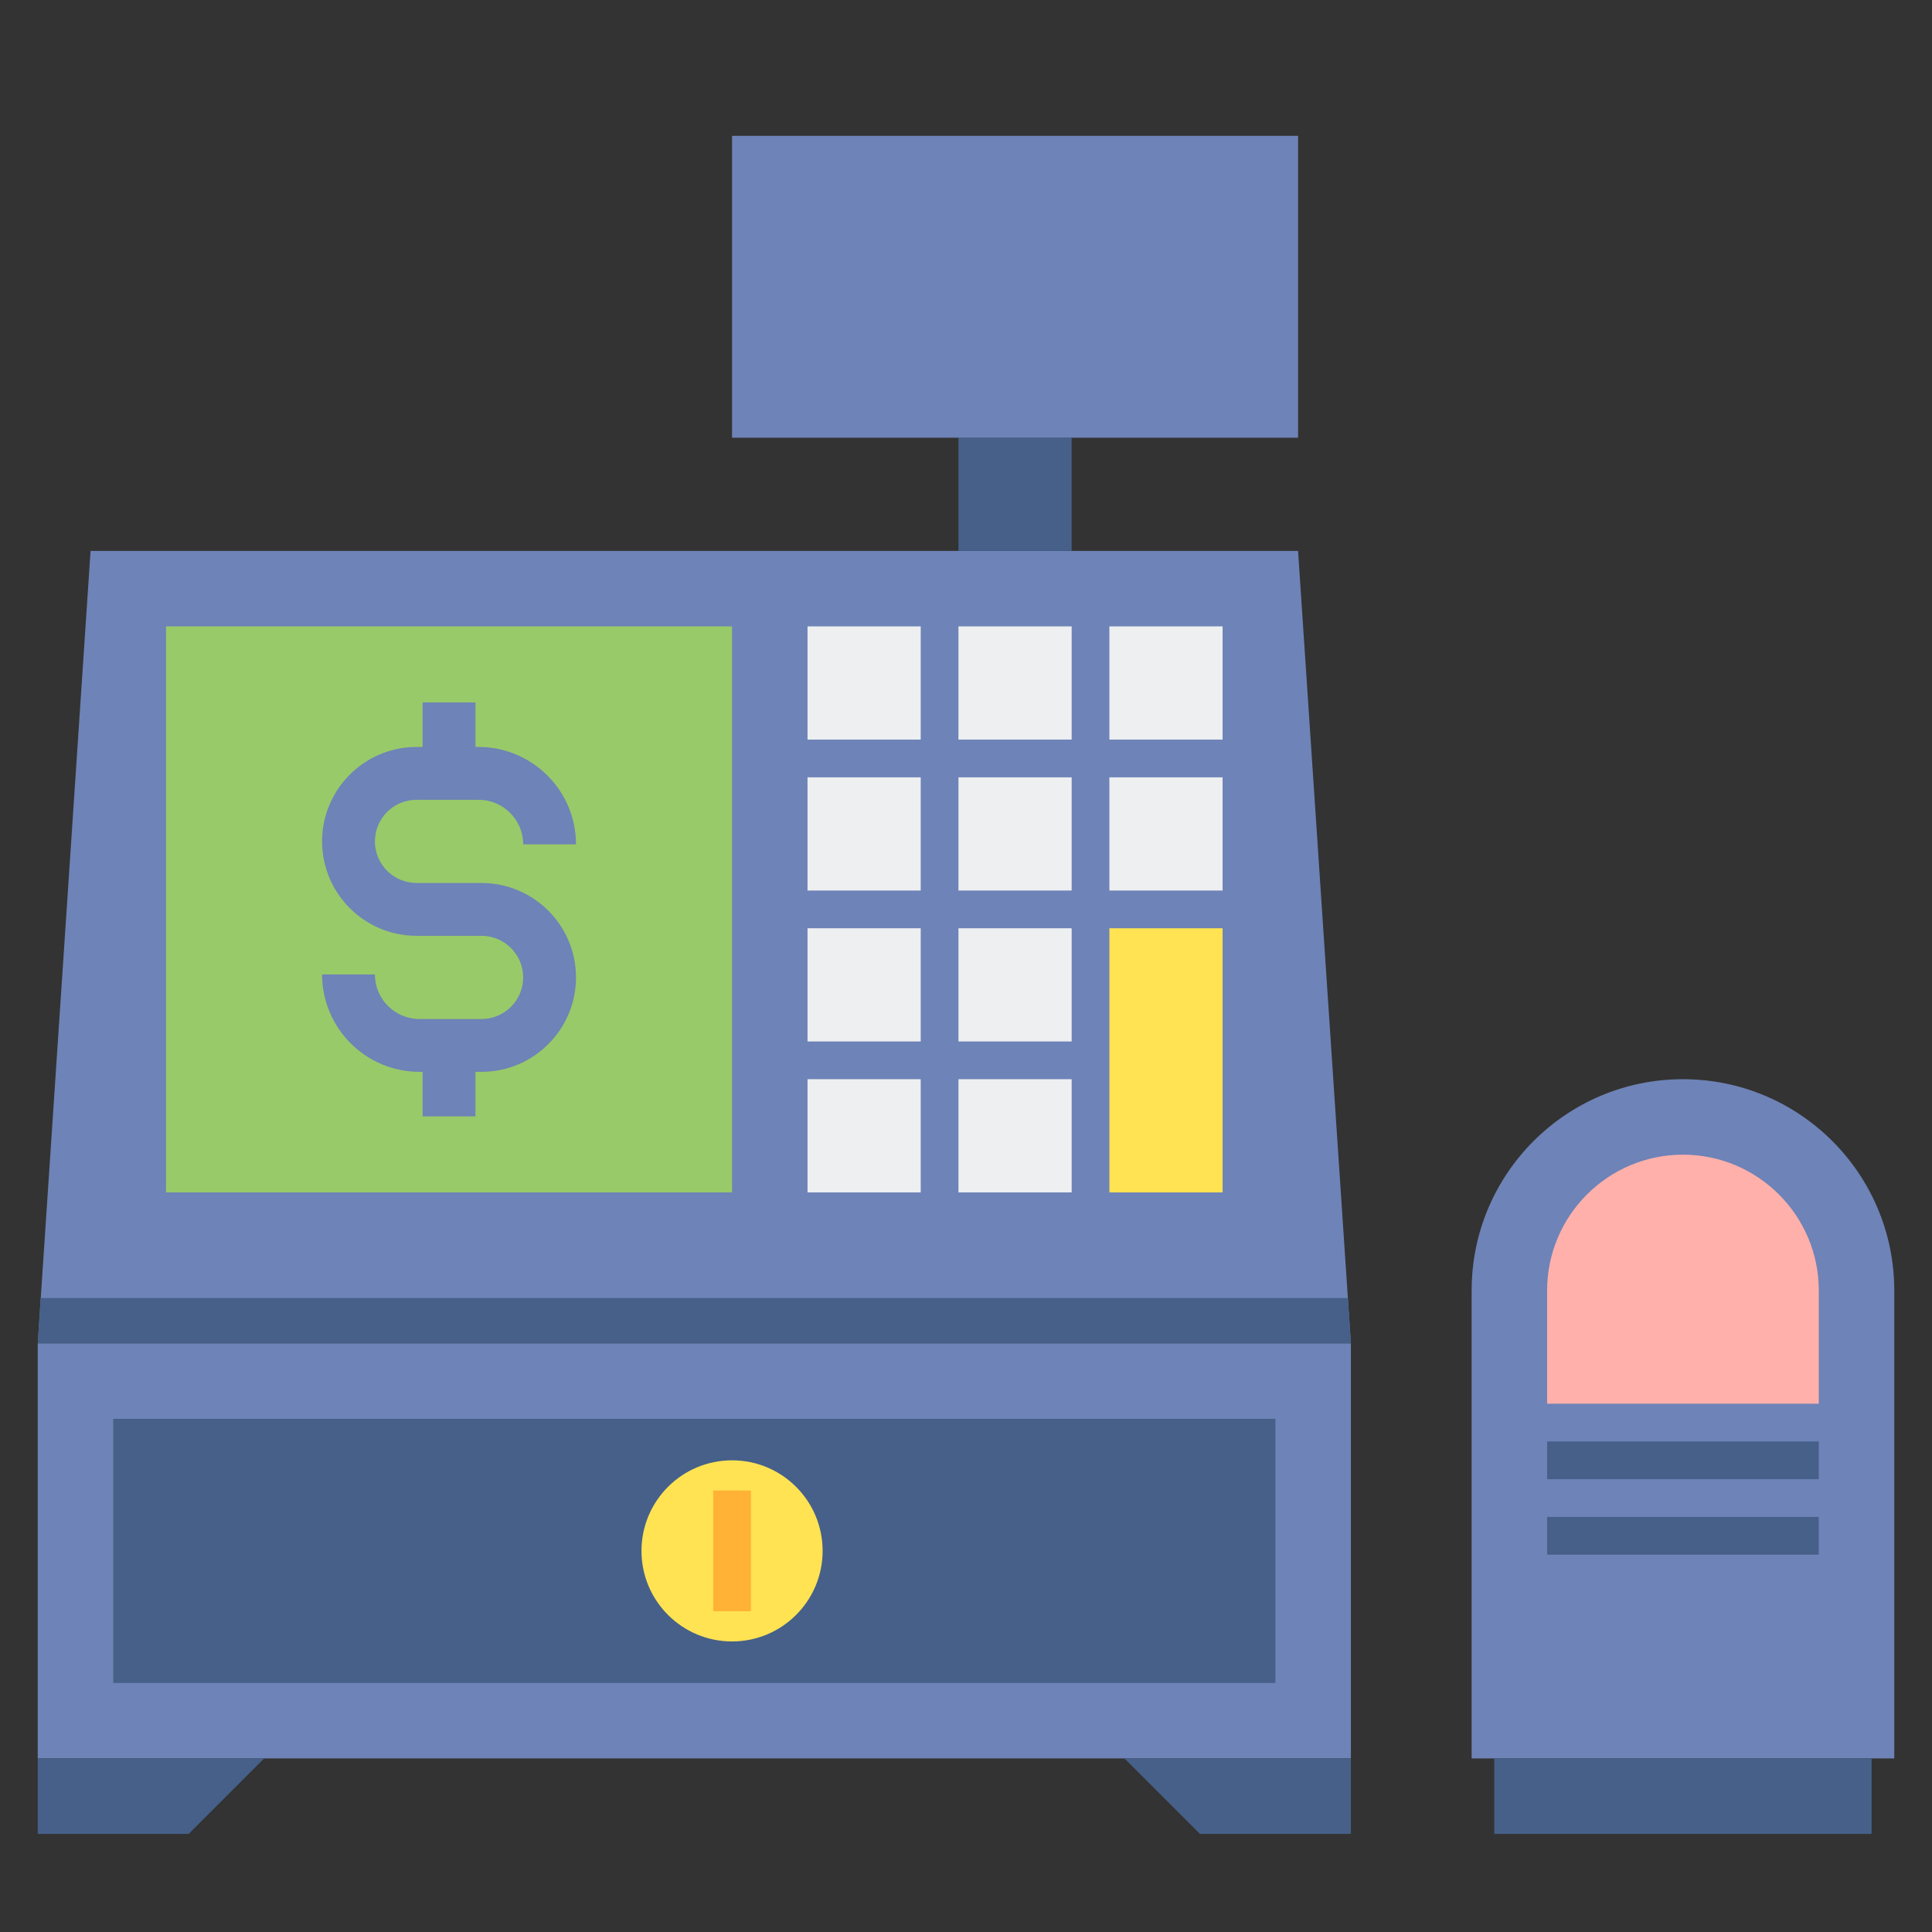 <svg id="Layer_2" enable-background="new 0 0 512 512" height="512" viewBox="0 0 512 512" width="512" xmlns="http://www.w3.org/2000/svg"><rect x="0" y="0" width="512" height="512" fill="#333333" stroke="none"/><g><g><path d="m390 466v-124c0-30.928 25.072-56 56-56 30.928 0 56 25.072 56 56v124z" fill="#6e83b7"/></g><g><path d="m410 372v-30c0-19.851 16.149-36 36-36s36 16.149 36 36v30z" fill="#ffb0aa"/></g><g><path d="m396 466h100v20h-100z" fill="#466089"/></g><g><path d="m410 382h72v10h-72z" fill="#466089"/></g><g><path d="m410 402h72v10h-72z" fill="#466089"/></g><g><g><path d="m358 356h-348l14-210h320z" fill="#6e83b7"/></g><g><path d="m10 356h348v110h-348z" fill="#6e83b7"/></g><g><path d="m30 376h308v70h-308z" fill="#466089"/></g><g><path d="m10.8 344-.8 12h348l-.8-12z" fill="#466089"/></g><g><path d="m10 486v-20h60l-20 20z" fill="#466089"/></g><g><path d="m358 486v-20h-60l20 20z" fill="#466089"/></g><g><path d="m44 166h150v150h-150z" fill="#98ca69" transform="matrix(0 1 -1 0 360 122)"/></g><g><path d="m214 166h30v30h-30z" fill="#edeff1"/></g><g><path d="m254 166h30v30h-30z" fill="#edeff1"/></g><g><path d="m294 166h30v30h-30z" fill="#edeff1"/></g><g><path d="m214 206h30v30h-30z" fill="#edeff1"/></g><g><path d="m254 206h30v30h-30z" fill="#edeff1"/></g><g><path d="m294 206h30v30h-30z" fill="#edeff1"/></g><g><path d="m214 246h30v30h-30z" fill="#edeff1"/></g><g><path d="m254 246h30v30h-30z" fill="#edeff1"/></g><g><path d="m214 286h30v30h-30z" fill="#edeff1"/></g><g><path d="m254 286h30v30h-30z" fill="#edeff1"/></g><g><path d="m294 246h30v70h-30z" fill="#ffe352"/></g><path d="m127.621 234h-17.241c-6.079 0-11.024-4.945-11.024-11.024s4.945-11.024 11.024-11.024h16.458c6.511 0 11.808 5.297 11.808 11.808h14c0-14.23-11.578-25.808-25.808-25.808h-.838v-11.808h-14v11.808h-1.621c-13.798 0-25.024 11.226-25.024 25.024s11.226 25.024 25.024 25.024h17.241c6.079 0 11.024 4.945 11.024 11.024s-4.945 11.024-11.024 11.024h-16.458c-6.511 0-11.808-5.297-11.808-11.808h-14c0 14.23 11.578 25.808 25.808 25.808h.838v11.808h14v-11.808h1.621c13.798 0 25.024-11.226 25.024-25.024s-11.226-25.024-25.024-25.024z" fill="#6e83b7"/><g><circle cx="194" cy="411" fill="#ffe352" r="24"/></g><g><path d="m189 395h10v32h-10z" fill="#ffb236"/></g><g><path d="m254 116h30v30h-30z" fill="#466089"/></g><g><path d="m229 1h80v150h-80z" fill="#6e83b7" transform="matrix(0 1 -1 0 345 -193)"/></g></g></g></svg>